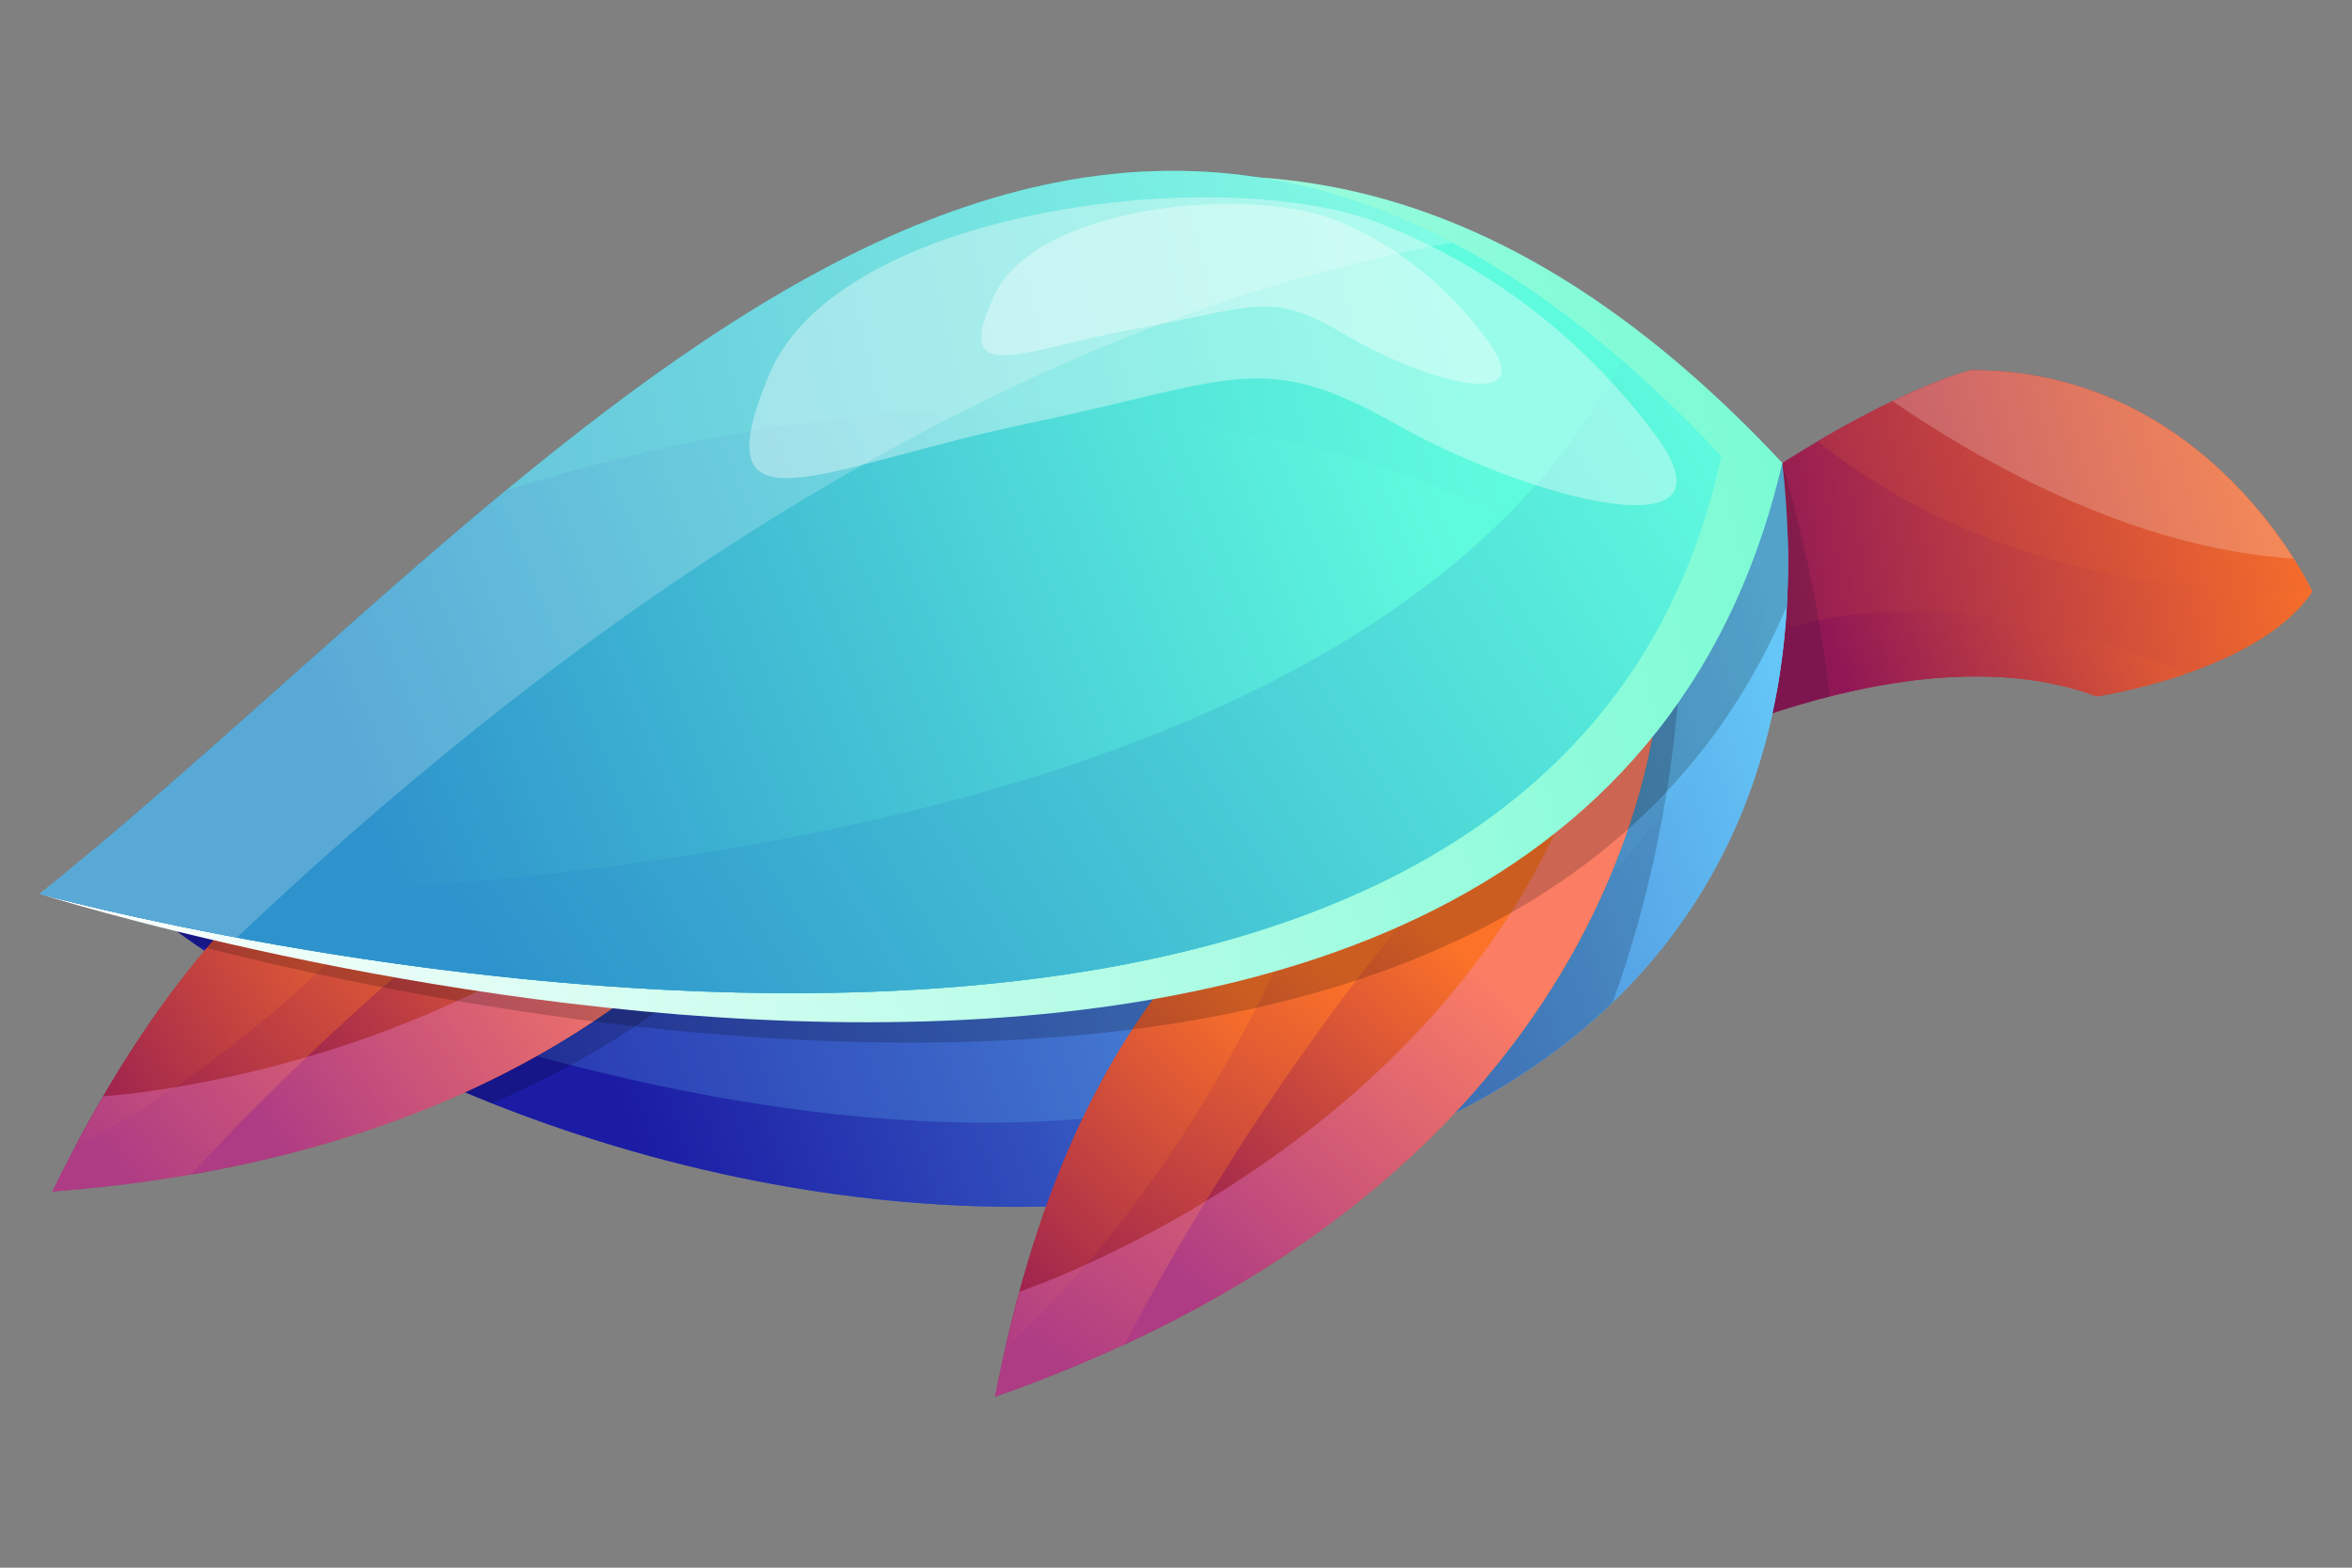 <?xml version="1.0" encoding="utf-8"?>
<!-- Generator: Adobe Illustrator 26.0.2, SVG Export Plug-In . SVG Version: 6.00 Build 0)  -->
<svg version="1.1" id="Layer_1" xmlns="http://www.w3.org/2000/svg" xmlns:xlink="http://www.w3.org/1999/xlink" x="0px" y="0px"
	 viewBox="0 0 2250 1500" style="enable-background:new 0 0 2250 1500;" xml:space="preserve">
<rect x="0" y="0" width="2250" height="1500" fill="#808080" stroke="none"/>
<style type="text/css">
	.st0{display:none;fill:#FFFFFF;}
	
		.st1{clip-path:url(#SVGID_00000116940352933574408410000014745239653977727639_);fill:url(#SVGID_00000031911014357548218130000010848551384316815027_);}
	
		.st2{clip-path:url(#SVGID_00000041280239703908433450000004477124141978680500_);fill:url(#SVGID_00000137854684456778904080000001530389722014608570_);}
	
		.st3{clip-path:url(#SVGID_00000143576328055586971530000007244971600736587678_);fill:url(#SVGID_00000028313064218431464050000008450645764443181209_);}
	.st4{opacity:0.13;fill-rule:evenodd;clip-rule:evenodd;fill:#001422;}
	
		.st5{clip-path:url(#SVGID_00000021822728391839134450000003669662299980218521_);fill:url(#SVGID_00000092430258930176474740000006170976561967094915_);}
	
		.st6{clip-path:url(#SVGID_00000013153004964836042250000017278811132556397474_);fill:url(#SVGID_00000057851454927398210780000001382305290460779655_);}
	.st7{opacity:0.19;fill-rule:evenodd;clip-rule:evenodd;fill:#070317;}
	
		.st8{clip-path:url(#SVGID_00000027576539675782351160000005564573260057452686_);fill:url(#SVGID_00000011009341333769207110000006024612690935386511_);}
	
		.st9{clip-path:url(#SVGID_00000178910166868987605760000016882301176021496470_);fill:url(#SVGID_00000172409739741255600730000000175815747862184375_);}
	
		.st10{clip-path:url(#SVGID_00000127017428212478008380000004441855986552757377_);fill:url(#SVGID_00000092430289143355990910000008882349472476290461_);}
	.st11{opacity:0.28;fill-rule:evenodd;clip-rule:evenodd;fill:#FA9CFF;}
	
		.st12{clip-path:url(#SVGID_00000178899581673376682030000011337403087421557141_);fill:url(#SVGID_00000170966292024725815920000006306774292575984018_);}
	
		.st13{clip-path:url(#SVGID_00000183965173593862569570000008788685278968126631_);fill:url(#SVGID_00000081645592874592837820000005891174300050606740_);}
	
		.st14{clip-path:url(#SVGID_00000132783087841800806180000003307357345964532151_);fill:url(#SVGID_00000041975774391497003780000012208728961142330023_);}
	.st15{opacity:0.19;fill-rule:evenodd;clip-rule:evenodd;}
	
		.st16{clip-path:url(#SVGID_00000095330913194067800740000012845061730360299649_);fill:url(#SVGID_00000127046439088039869620000005630003370563563138_);}
	
		.st17{clip-path:url(#SVGID_00000017499533645211823520000013266332363074868406_);fill:url(#SVGID_00000173854931236198577350000006963990243112890255_);}
	
		.st18{clip-path:url(#SVGID_00000119808552548542994190000014892779484668536983_);fill:url(#SVGID_00000059998453214428124890000003011283956837290678_);}
	
		.st19{clip-path:url(#SVGID_00000132077624517552210820000006237087054687117722_);fill:url(#SVGID_00000033360294304850129900000016091543999634487720_);}
	.st20{opacity:0.21;fill-rule:evenodd;clip-rule:evenodd;fill:#FEFEFE;}
	.st21{opacity:0.21;fill-rule:evenodd;clip-rule:evenodd;fill:#FFFFFF;}
	.st22{opacity:0.36;fill-rule:evenodd;clip-rule:evenodd;fill:#FFFFFF;}
	.st23{display:none;fill:#29ABE2;stroke:#000000;stroke-miterlimit:10;}
</style>
<rect class="st0" width="2250" height="1500"/>
<g>
	<g>
		<defs>
			<path id="SVGID_1_" d="M1542.95,747.61c0,0,270.94-152.88,462.85-81.27c0,0,154.68-22.91,206.23-100.25
				c0,0-97.38-211.96-326.53-211.96c0,0-65.02,15.51-180.48,88.8l-104.54,66.23L1542.95,747.61z"/>
		</defs>
		<clipPath id="SVGID_00000057858119660090095620000016491891326037147314_">
			<use xlink:href="#SVGID_1_"  style="overflow:visible;"/>
		</clipPath>
		
			<linearGradient id="SVGID_00000182495891074004254410000005457492774672819352_" gradientUnits="userSpaceOnUse" x1="1687.775" y1="582.321" x2="2225.148" y2="493.217">
			<stop  offset="0" style="stop-color:#901755"/>
			<stop  offset="1" style="stop-color:#FB7228"/>
		</linearGradient>
		
			<rect x="1542.95" y="354.12" style="clip-path:url(#SVGID_00000057858119660090095620000016491891326037147314_);fill:url(#SVGID_00000182495891074004254410000005457492774672819352_);" width="669.08" height="393.48"/>
	</g>
	<g>
		<defs>
			<path id="SVGID_00000021086631120373528650000017351444773366268299_" d="M2212.03,566.08c0,0-97.38-211.96-326.53-211.96
				c0,0-52.42,12.51-146.69,68.11C1822.56,489.45,1972.89,569.45,2212.03,566.08"/>
		</defs>
		<clipPath id="SVGID_00000067940362907667337090000008863164719433575848_">
			<use xlink:href="#SVGID_00000021086631120373528650000017351444773366268299_"  style="overflow:visible;"/>
		</clipPath>
		
			<linearGradient id="SVGID_00000181061501812876041730000001861273763320858758_" gradientUnits="userSpaceOnUse" x1="1604.313" y1="557.158" x2="2213.187" y2="400.676">
			<stop  offset="0" style="stop-color:#901755"/>
			<stop  offset="1" style="stop-color:#FB7228"/>
		</linearGradient>
		
			<rect x="1738.81" y="354.12" style="clip-path:url(#SVGID_00000067940362907667337090000008863164719433575848_);fill:url(#SVGID_00000181061501812876041730000001861273763320858758_);" width="473.22" height="215.32"/>
	</g>
	<g>
		<defs>
			<path id="SVGID_00000044152843252979542540000013029413425536756117_" d="M1542.95,747.61c0,0,270.94-152.88,462.85-81.27
				c0,0,38.85-5.75,84.1-21.23c0,0-328.04-160.65-519.67,42.01c-6.44,6.81-12.22,13.44-17.49,19.92L1542.95,747.61z"/>
		</defs>
		<clipPath id="SVGID_00000023987588653252620760000001558463849769151630_">
			<use xlink:href="#SVGID_00000044152843252979542540000013029413425536756117_"  style="overflow:visible;"/>
		</clipPath>
		
			<linearGradient id="SVGID_00000025406547029208862060000009361684324007687865_" gradientUnits="userSpaceOnUse" x1="1758.697" y1="637.96" x2="2138.763" y2="493.579">
			<stop  offset="0" style="stop-color:#901755"/>
			<stop  offset="1" style="stop-color:#FB7228"/>
		</linearGradient>
		
			<rect x="1542.95" y="484.46" style="clip-path:url(#SVGID_00000023987588653252620760000001558463849769151630_);fill:url(#SVGID_00000025406547029208862060000009361684324007687865_);" width="546.95" height="263.15"/>
	</g>
	<path class="st4" d="M1542.95,747.61c0,0,92.49-52.18,207.67-81.29c-14.59-123.37-45.61-223.4-45.61-223.4l-104.54,66.23
		L1542.95,747.61z"/>
	<g>
		<defs>
			<path id="SVGID_00000155117162958827629450000011730631683584571040_" d="M1705.01,442.92
				c-612.08,379.54-592.9,513.61-1535.62,448.29C797.72,1344.58,1793.72,1224.32,1705.01,442.92"/>
		</defs>
		<clipPath id="SVGID_00000041253752560069003240000000500797425913877154_">
			<use xlink:href="#SVGID_00000155117162958827629450000011730631683584571040_"  style="overflow:visible;"/>
		</clipPath>
		
			<linearGradient id="SVGID_00000108272905419897009820000006366257010612653753_" gradientUnits="userSpaceOnUse" x1="261.984" y1="1139.901" x2="1719.546" y2="641.304">
			<stop  offset="0" style="stop-color:#1B1BA3"/>
			<stop  offset="1" style="stop-color:#65C7F7"/>
		</linearGradient>
		
			<rect x="169.39" y="442.92" style="clip-path:url(#SVGID_00000041253752560069003240000000500797425913877154_);fill:url(#SVGID_00000108272905419897009820000006366257010612653753_);" width="1624.32" height="901.66"/>
	</g>
	<g>
		<defs>
			<path id="SVGID_00000164499939112257800780000012557574937616422529_" d="M169.39,891.21
				c609.45,439.76,1564.77,339.78,1540.66-379.71C1708.69,519.44,1543.21,1460.76,169.39,891.21"/>
		</defs>
		<clipPath id="SVGID_00000021828093597040740440000008075807082457991359_">
			<use xlink:href="#SVGID_00000164499939112257800780000012557574937616422529_"  style="overflow:visible;"/>
		</clipPath>
		
			<linearGradient id="SVGID_00000027564894764043649480000009822983903219145144_" gradientUnits="userSpaceOnUse" x1="608.154" y1="1102.1" x2="1734.327" y2="722.033">
			<stop  offset="0" style="stop-color:#1B1BA3"/>
			<stop  offset="1" style="stop-color:#65C7F7"/>
		</linearGradient>
		
			<rect x="169.39" y="511.51" style="clip-path:url(#SVGID_00000021828093597040740440000008075807082457991359_);fill:url(#SVGID_00000027564894764043649480000009822983903219145144_);" width="1564.77" height="949.25"/>
	</g>
	<path class="st7" d="M1597.03,511.37c-48.05,31.1-91.86,60.25-132.6,87.53c-25.39,252.26-211.25,514.24-215.63,520.39
		c114.68-31.74,215.75-84.96,293.89-160.23c73.93-203.68,65.81-384.88,65.81-384.88L1597.03,511.37z"/>
	<path class="st7" d="M707.73,902.89c-126.05,7.51-280.32,4.74-479.87-7.83c-7.12,7.11-14.18,14.44-21.19,21.98
		c83.32,55.89,172.33,102.12,263.9,138.47C572.17,1012.27,649.53,957.48,707.73,902.89"/>
	<g>
		<defs>
			<path id="SVGID_00000009573820742110840960000012482388646174428317_" d="M951.73,1336.59
				c635.89-223.42,636.5-696.49,636.5-696.49C1235.37,768.33,1033.83,917.47,951.73,1336.59"/>
		</defs>
		<clipPath id="SVGID_00000019680039009014011680000003676910927401406111_">
			<use xlink:href="#SVGID_00000009573820742110840960000012482388646174428317_"  style="overflow:visible;"/>
		</clipPath>
		
			<linearGradient id="SVGID_00000052102942930152748690000013347294730715012253_" gradientUnits="userSpaceOnUse" x1="1033.875" y1="1323.7" x2="1301.461" y2="943.634">
			<stop  offset="0" style="stop-color:#901755"/>
			<stop  offset="1" style="stop-color:#FB7228"/>
		</linearGradient>
		
			<rect x="951.73" y="640.1" style="clip-path:url(#SVGID_00000019680039009014011680000003676910927401406111_);fill:url(#SVGID_00000052102942930152748690000013347294730715012253_);" width="636.5" height="696.49"/>
	</g>
	<g>
		<defs>
			<path id="SVGID_00000111189252288082889530000002655975654191471541_" d="M1278.59,788.6
				c-157.18,106.44-260.29,253.71-316.92,501.27C1116.95,1147.59,1216.42,955.31,1278.59,788.6"/>
		</defs>
		<clipPath id="SVGID_00000159433238452613246250000006957242716660584604_">
			<use xlink:href="#SVGID_00000111189252288082889530000002655975654191471541_"  style="overflow:visible;"/>
		</clipPath>
		
			<linearGradient id="SVGID_00000101087640247419631960000015338380698769780619_" gradientUnits="userSpaceOnUse" x1="914.184" y1="1255.205" x2="1202.396" y2="952.967">
			<stop  offset="0" style="stop-color:#901755"/>
			<stop  offset="1" style="stop-color:#FB7228"/>
		</linearGradient>
		
			<rect x="961.67" y="788.6" style="clip-path:url(#SVGID_00000159433238452613246250000006957242716660584604_);fill:url(#SVGID_00000101087640247419631960000015338380698769780619_);" width="316.92" height="501.27"/>
	</g>
	<g>
		<defs>
			<path id="SVGID_00000089537607073463069210000008423755344598453436_" d="M1075.74,1286.35
				c511.85-236.96,512.48-646.25,512.48-646.25c-6.17,2.24-12.3,4.49-18.37,6.75C1330.15,851.58,1165.88,1115.52,1075.74,1286.35"/>
		</defs>
		<clipPath id="SVGID_00000051360699722947018860000000776351141380263816_">
			<use xlink:href="#SVGID_00000089537607073463069210000008423755344598453436_"  style="overflow:visible;"/>
		</clipPath>
		
			<linearGradient id="SVGID_00000176728195582251465510000006939326207844764569_" gradientUnits="userSpaceOnUse" x1="1114.502" y1="1214.83" x2="1386.214" y2="900.491">
			<stop  offset="0" style="stop-color:#901755"/>
			<stop  offset="1" style="stop-color:#FB7228"/>
		</linearGradient>
		
			<rect x="1075.74" y="640.1" style="clip-path:url(#SVGID_00000051360699722947018860000000776351141380263816_);fill:url(#SVGID_00000176728195582251465510000006939326207844764569_);" width="512.48" height="646.25"/>
	</g>
	<path class="st11" d="M951.73,1336.59c635.89-223.42,636.5-696.49,636.5-696.49c-17.63,6.41-34.85,12.86-51.72,19.4
		c-2.49,7.54-4.85,15.15-6.92,22.91c-107.96,405.02-552.89,552.96-554.41,553.47C966.5,1267.63,958.68,1301.12,951.73,1336.59"/>
	<g>
		<defs>
			<path id="SVGID_00000079465426291500021230000015522591742136134026_" d="M49.97,1140.14
				C722,1088.92,845.03,632.12,845.03,632.12C471.02,664.66,237.75,756.55,49.97,1140.14"/>
		</defs>
		<clipPath id="SVGID_00000005955886600383679580000003281468326866328706_">
			<use xlink:href="#SVGID_00000079465426291500021230000015522591742136134026_"  style="overflow:visible;"/>
		</clipPath>
		
			<linearGradient id="SVGID_00000166646327135828371290000011866580337504441745_" gradientUnits="userSpaceOnUse" x1="132.535" y1="1148.926" x2="489.5" y2="851.088">
			<stop  offset="0" style="stop-color:#901755"/>
			<stop  offset="1" style="stop-color:#FB7228"/>
		</linearGradient>
		
			<rect x="49.97" y="632.12" style="clip-path:url(#SVGID_00000005955886600383679580000003281468326866328706_);fill:url(#SVGID_00000166646327135828371290000011866580337504441745_);" width="795.07" height="508.02"/>
	</g>
	<g>
		<defs>
			<path id="SVGID_00000077323926711510978670000010409884386976166074_" d="M507.51,695.42
				c-179.38,62.13-317.09,177.7-435.86,402.17C258.47,1000.35,404.32,840.36,507.51,695.42"/>
		</defs>
		<clipPath id="SVGID_00000025430366109534826870000004622075032952284074_">
			<use xlink:href="#SVGID_00000077323926711510978670000010409884386976166074_"  style="overflow:visible;"/>
		</clipPath>
		
			<linearGradient id="SVGID_00000146460629037193870590000000977204417010841223_" gradientUnits="userSpaceOnUse" x1="34.567" y1="1051.834" x2="391.258" y2="834.574">
			<stop  offset="0" style="stop-color:#901755"/>
			<stop  offset="1" style="stop-color:#FB7228"/>
		</linearGradient>
		
			<rect x="71.65" y="695.42" style="clip-path:url(#SVGID_00000025430366109534826870000004622075032952284074_);fill:url(#SVGID_00000146460629037193870590000000977204417010841223_);" width="435.86" height="402.17"/>
	</g>
	<g>
		<defs>
			<path id="SVGID_00000138548303642083473190000007870445674577200003_" d="M182.75,1123.71
				c555.74-96.42,662.28-491.59,662.28-491.59c-6.54,0.57-13.04,1.16-19.49,1.77C541.01,769.6,314.03,982.03,182.75,1123.71"/>
		</defs>
		<clipPath id="SVGID_00000090286393096664487390000001290058731932988289_">
			<use xlink:href="#SVGID_00000138548303642083473190000007870445674577200003_"  style="overflow:visible;"/>
		</clipPath>
		
			<linearGradient id="SVGID_00000116216318976973095310000004220052620696375997_" gradientUnits="userSpaceOnUse" x1="238.671" y1="1064.628" x2="582.435" y2="831.418">
			<stop  offset="0" style="stop-color:#901755"/>
			<stop  offset="1" style="stop-color:#FB7228"/>
		</linearGradient>
		
			<rect x="182.75" y="632.12" style="clip-path:url(#SVGID_00000090286393096664487390000001290058731932988289_);fill:url(#SVGID_00000116216318976973095310000004220052620696375997_);" width="662.28" height="491.59"/>
	</g>
	<path class="st11" d="M49.97,1140.14c672.04-51.22,795.07-508.02,795.07-508.02c-18.68,1.63-36.99,3.41-54.97,5.35
		c-4.36,6.64-8.61,13.38-12.61,20.35c-209.12,363.27-677.16,391.01-678.76,391.11C82.08,1077.36,65.86,1107.68,49.97,1140.14"/>
	<path class="st15" d="M1705.01,442.92c-612.08,379.54-592.9,513.61-1535.62,448.29c6.54,4.72,13.17,9.28,19.79,13.88
		c323.12,82.02,1269.98,265.22,1520.17-325.19C1711.8,536.73,1710.48,491.1,1705.01,442.92"/>
	<g>
		<defs>
			<path id="SVGID_00000178203561487919759450000015865148841504865954_" d="M37.97,855.39c0,0,1463.68,464.02,1667.04-412.47
				C1095.47-209.07,536.05,453.4,37.97,855.39"/>
		</defs>
		<clipPath id="SVGID_00000053506425990331403270000017758694517137071250_">
			<use xlink:href="#SVGID_00000178203561487919759450000015865148841504865954_"  style="overflow:visible;"/>
		</clipPath>
		
			<linearGradient id="SVGID_00000160159288648571417400000009384394184585436584_" gradientUnits="userSpaceOnUse" x1="1670.751" y1="353.594" x2="16.555" y2="770.788">
			<stop  offset="0" style="stop-color:#7BFBD4"/>
			<stop  offset="1" style="stop-color:#FEFEFE"/>
		</linearGradient>
		
			<rect x="37.97" y="-209.07" style="clip-path:url(#SVGID_00000053506425990331403270000017758694517137071250_);fill:url(#SVGID_00000160159288648571417400000009384394184585436584_);" width="1667.04" height="1528.48"/>
	</g>
	<g>
		<defs>
			<path id="SVGID_00000086685590411924089070000014908478522750184091_" d="M37.97,855.39c0,0,1434.42,392.5,1608.53-418.97
				C1036.94-215.57,536.05,453.4,37.97,855.39"/>
		</defs>
		<clipPath id="SVGID_00000150102471312828375040000016247093962592525198_">
			<use xlink:href="#SVGID_00000086685590411924089070000014908478522750184091_"  style="overflow:visible;"/>
		</clipPath>
		
			<linearGradient id="SVGID_00000152255247182760542620000003568449011959600278_" gradientUnits="userSpaceOnUse" x1="10.045" y1="713.739" x2="1415.08" y2="380.15">
			<stop  offset="0" style="stop-color:#2E93CC"/>
			<stop  offset="1" style="stop-color:#5FFBDE"/>
		</linearGradient>
		
			<rect x="37.97" y="-215.57" style="clip-path:url(#SVGID_00000150102471312828375040000016247093962592525198_);fill:url(#SVGID_00000152255247182760542620000003568449011959600278_);" width="1608.53" height="1463.46"/>
	</g>
	<g>
		<defs>
			<path id="SVGID_00000126294419039966282380000015898316736513537666_" d="M37.97,855.39c0,0,1256.99,343.9,1560.38-277.88
				C1232.3,343.67,836.5,358.6,483.73,469.46C333.06,594.05,185.39,736.41,37.97,855.39"/>
		</defs>
		<clipPath id="SVGID_00000031209327473925107780000003443738432356205236_">
			<use xlink:href="#SVGID_00000126294419039966282380000015898316736513537666_"  style="overflow:visible;"/>
		</clipPath>
		
			<linearGradient id="SVGID_00000089547866967972325500000018233096933963559871_" gradientUnits="userSpaceOnUse" x1="416.084" y1="933.929" x2="1400.35" y2="536.261">
			<stop  offset="0" style="stop-color:#2E93CC"/>
			<stop  offset="1" style="stop-color:#5FFBDE"/>
		</linearGradient>
		
			<rect x="37.97" y="343.67" style="clip-path:url(#SVGID_00000031209327473925107780000003443738432356205236_);fill:url(#SVGID_00000089547866967972325500000018233096933963559871_);" width="1560.38" height="855.62"/>
	</g>
	<g>
		<defs>
			<path id="SVGID_00000082354698311370182140000010558119364729696701_" d="M37.97,855.39c0,0,1434.42,392.5,1608.53-418.97
				c-31.94-34.16-63.56-64.48-94.91-91.62C1253.72,916.33,37.97,855.39,37.97,855.39"/>
		</defs>
		<clipPath id="SVGID_00000066508662341625920600000012535482732008900028_">
			<use xlink:href="#SVGID_00000082354698311370182140000010558119364729696701_"  style="overflow:visible;"/>
		</clipPath>
		
			<linearGradient id="SVGID_00000132047358372149450240000006102619480767497140_" gradientUnits="userSpaceOnUse" x1="517.103" y1="998.253" x2="1593.224" y2="329.973">
			<stop  offset="0" style="stop-color:#2E93CC"/>
			<stop  offset="1" style="stop-color:#5FFBDE"/>
		</linearGradient>
		
			<rect x="37.97" y="344.8" style="clip-path:url(#SVGID_00000066508662341625920600000012535482732008900028_);fill:url(#SVGID_00000132047358372149450240000006102619480767497140_);" width="1608.53" height="903.09"/>
	</g>
	<path class="st20" d="M37.97,855.39c0,0,73.35,20.03,188.67,41.69c269.52-256.09,690.96-580.66,1162.64-664.92
		C892.56-28.06,464.23,511.37,37.97,855.39"/>
	<path class="st21" d="M1810.46,383.77c76.8,52.92,226.7,141.16,383.71,150.67c-37.45-59.09-135.39-180.31-308.68-180.31
		C1885.5,354.12,1859.24,360.39,1810.46,383.77"/>
	<path class="st22" d="M735.92,358.15c-67.1,159.92,49.26,88.55,247.07,47.13c197.81-41.42,223.9-71.99,352.52,0.57
		c128.62,72.57,335.04,126.2,247.27,9.18c-87.77-117.03-191.96-173.72-263.32-201.56C1170.66,155.45,803.02,198.23,735.92,358.15"/>
	<path class="st22" d="M950.57,283.8c-40.2,88.76,26.27,50.51,138.03,30.36c111.75-20.14,126.88-36.9,197.97,5.88
		c71.1,42.78,186.18,76.15,138.73,9.05c-47.45-67.11-105.07-100.6-144.71-117.35C1197.94,176.8,990.78,195.04,950.57,283.8"/>
</g>
<path class="st23" d="M2181.32,1361.86v-29.74h-82.5v-31.92h71.65v-29.75h-71.65v-30.83h81.42v-29.74h-114.42v151.98H2181.32z
	 M2040.63,1361.86v-30.18h-75.77v-121.8h-33.44v151.98H2040.63z M1905.81,1240.71v-30.83h-125.92v30.83h46.24v121.15h33.43v-121.15
	H1905.81z M1726.69,1262.21c0,6.51-2.21,11.72-6.62,15.63c-4.41,3.91-10.75,5.86-19,5.86h-33.87v-43.64h33.22
	c8.25,0,14.69,1.81,19.32,5.43c4.63,3.62,6.95,9.05,6.95,16.29V1262.21z M1765.12,1361.86l-37.13-54.28
	c9.7-3.62,17.55-9.3,23.56-17.04c6.01-7.74,9.01-17.77,9.01-30.07v-0.44c0-15.77-5.03-28.08-15.09-36.91
	c-10.06-8.83-24.14-13.24-42.23-13.24h-69.47v151.98h33.44v-48.63h26.27l32.57,48.63H1765.12z M1599.68,1295.64v-85.76h-33.44v87.06
	c0,12.16-2.89,21.28-8.69,27.36c-5.79,6.08-13.82,9.12-24.1,9.12c-10.27,0-18.31-3.15-24.1-9.44c-5.79-6.3-8.69-15.67-8.69-28.12
	v-85.98h-33.43v86.84c0,22.44,5.86,39.3,17.59,50.59c11.72,11.29,27.79,16.93,48.2,16.93c10.13,0,19.32-1.41,27.57-4.23
	c8.25-2.82,15.27-7.09,21.06-12.81s10.24-12.84,13.35-21.39C1598.12,1317.28,1599.68,1307.22,1599.68,1295.64z M2044.44,1426.15
	v-8.12h-22.51v-8.71h19.55v-8.12h-19.55v-8.41h22.21v-8.12h-31.22v41.47H2044.44z M1949.64,1426.15v-41.47h-9v25.53l-19.43-25.53
	h-8.41v41.47h9.01v-26.36l20.08,26.36H1949.64z M1849.1,1426.15v-41.47h-9.12v41.47H1849.1z M1779.35,1426.15v-8.23h-20.67v-33.23
	h-9.12v41.47H1779.35z M1687.45,1420.28v-18.01h-18.01v7.88h9.18v5.96c-2.33,1.67-5.2,2.51-8.59,2.51c-1.86,0-3.54-0.33-5.06-0.98
	c-1.52-0.65-2.84-1.58-3.97-2.76c-1.13-1.18-2-2.58-2.61-4.19c-0.61-1.6-0.92-3.36-0.92-5.25v-0.12c0-1.78,0.3-3.46,0.92-5.02
	c0.61-1.57,1.46-2.93,2.55-4.1c1.09-1.16,2.35-2.1,3.79-2.79c1.44-0.69,2.99-1.04,4.65-1.04c1.18,0,2.27,0.1,3.26,0.3
	c0.99,0.2,1.91,0.47,2.76,0.83c0.85,0.36,1.67,0.79,2.46,1.3c0.79,0.51,1.58,1.11,2.37,1.78l5.75-6.93
	c-1.07-0.91-2.17-1.72-3.32-2.43c-1.15-0.71-2.37-1.3-3.67-1.78c-1.3-0.47-2.72-0.84-4.23-1.1c-1.52-0.26-3.21-0.38-5.07-0.38
	c-3.16,0-6.06,0.56-8.71,1.69c-2.65,1.13-4.94,2.67-6.87,4.62c-1.94,1.96-3.45,4.23-4.53,6.81c-1.09,2.59-1.63,5.36-1.63,8.32v0.12
	c0,3.08,0.53,5.92,1.6,8.53c1.07,2.61,2.56,4.86,4.47,6.75c1.92,1.89,4.21,3.38,6.87,4.44c2.66,1.07,5.62,1.6,8.86,1.6
	c3.79,0,7.16-0.64,10.1-1.93C1682.78,1423.65,1685.32,1422.1,1687.45,1420.28z M1573.46,1408.79h-11.02l5.51-13.45L1573.46,1408.79z
	 M1590.04,1426.15l-17.77-41.76h-8.41l-17.77,41.76h9.3l3.79-9.3h17.54l3.79,9.3H1590.04z M1489.32,1393.1v-8.41h-34.36v8.41h12.62
	v33.05h9.12v-33.05H1489.32z M1444.01,1240.71v-30.83h-125.92v30.83h46.24v121.15h33.43v-121.15H1444.01z"/>
</svg>
